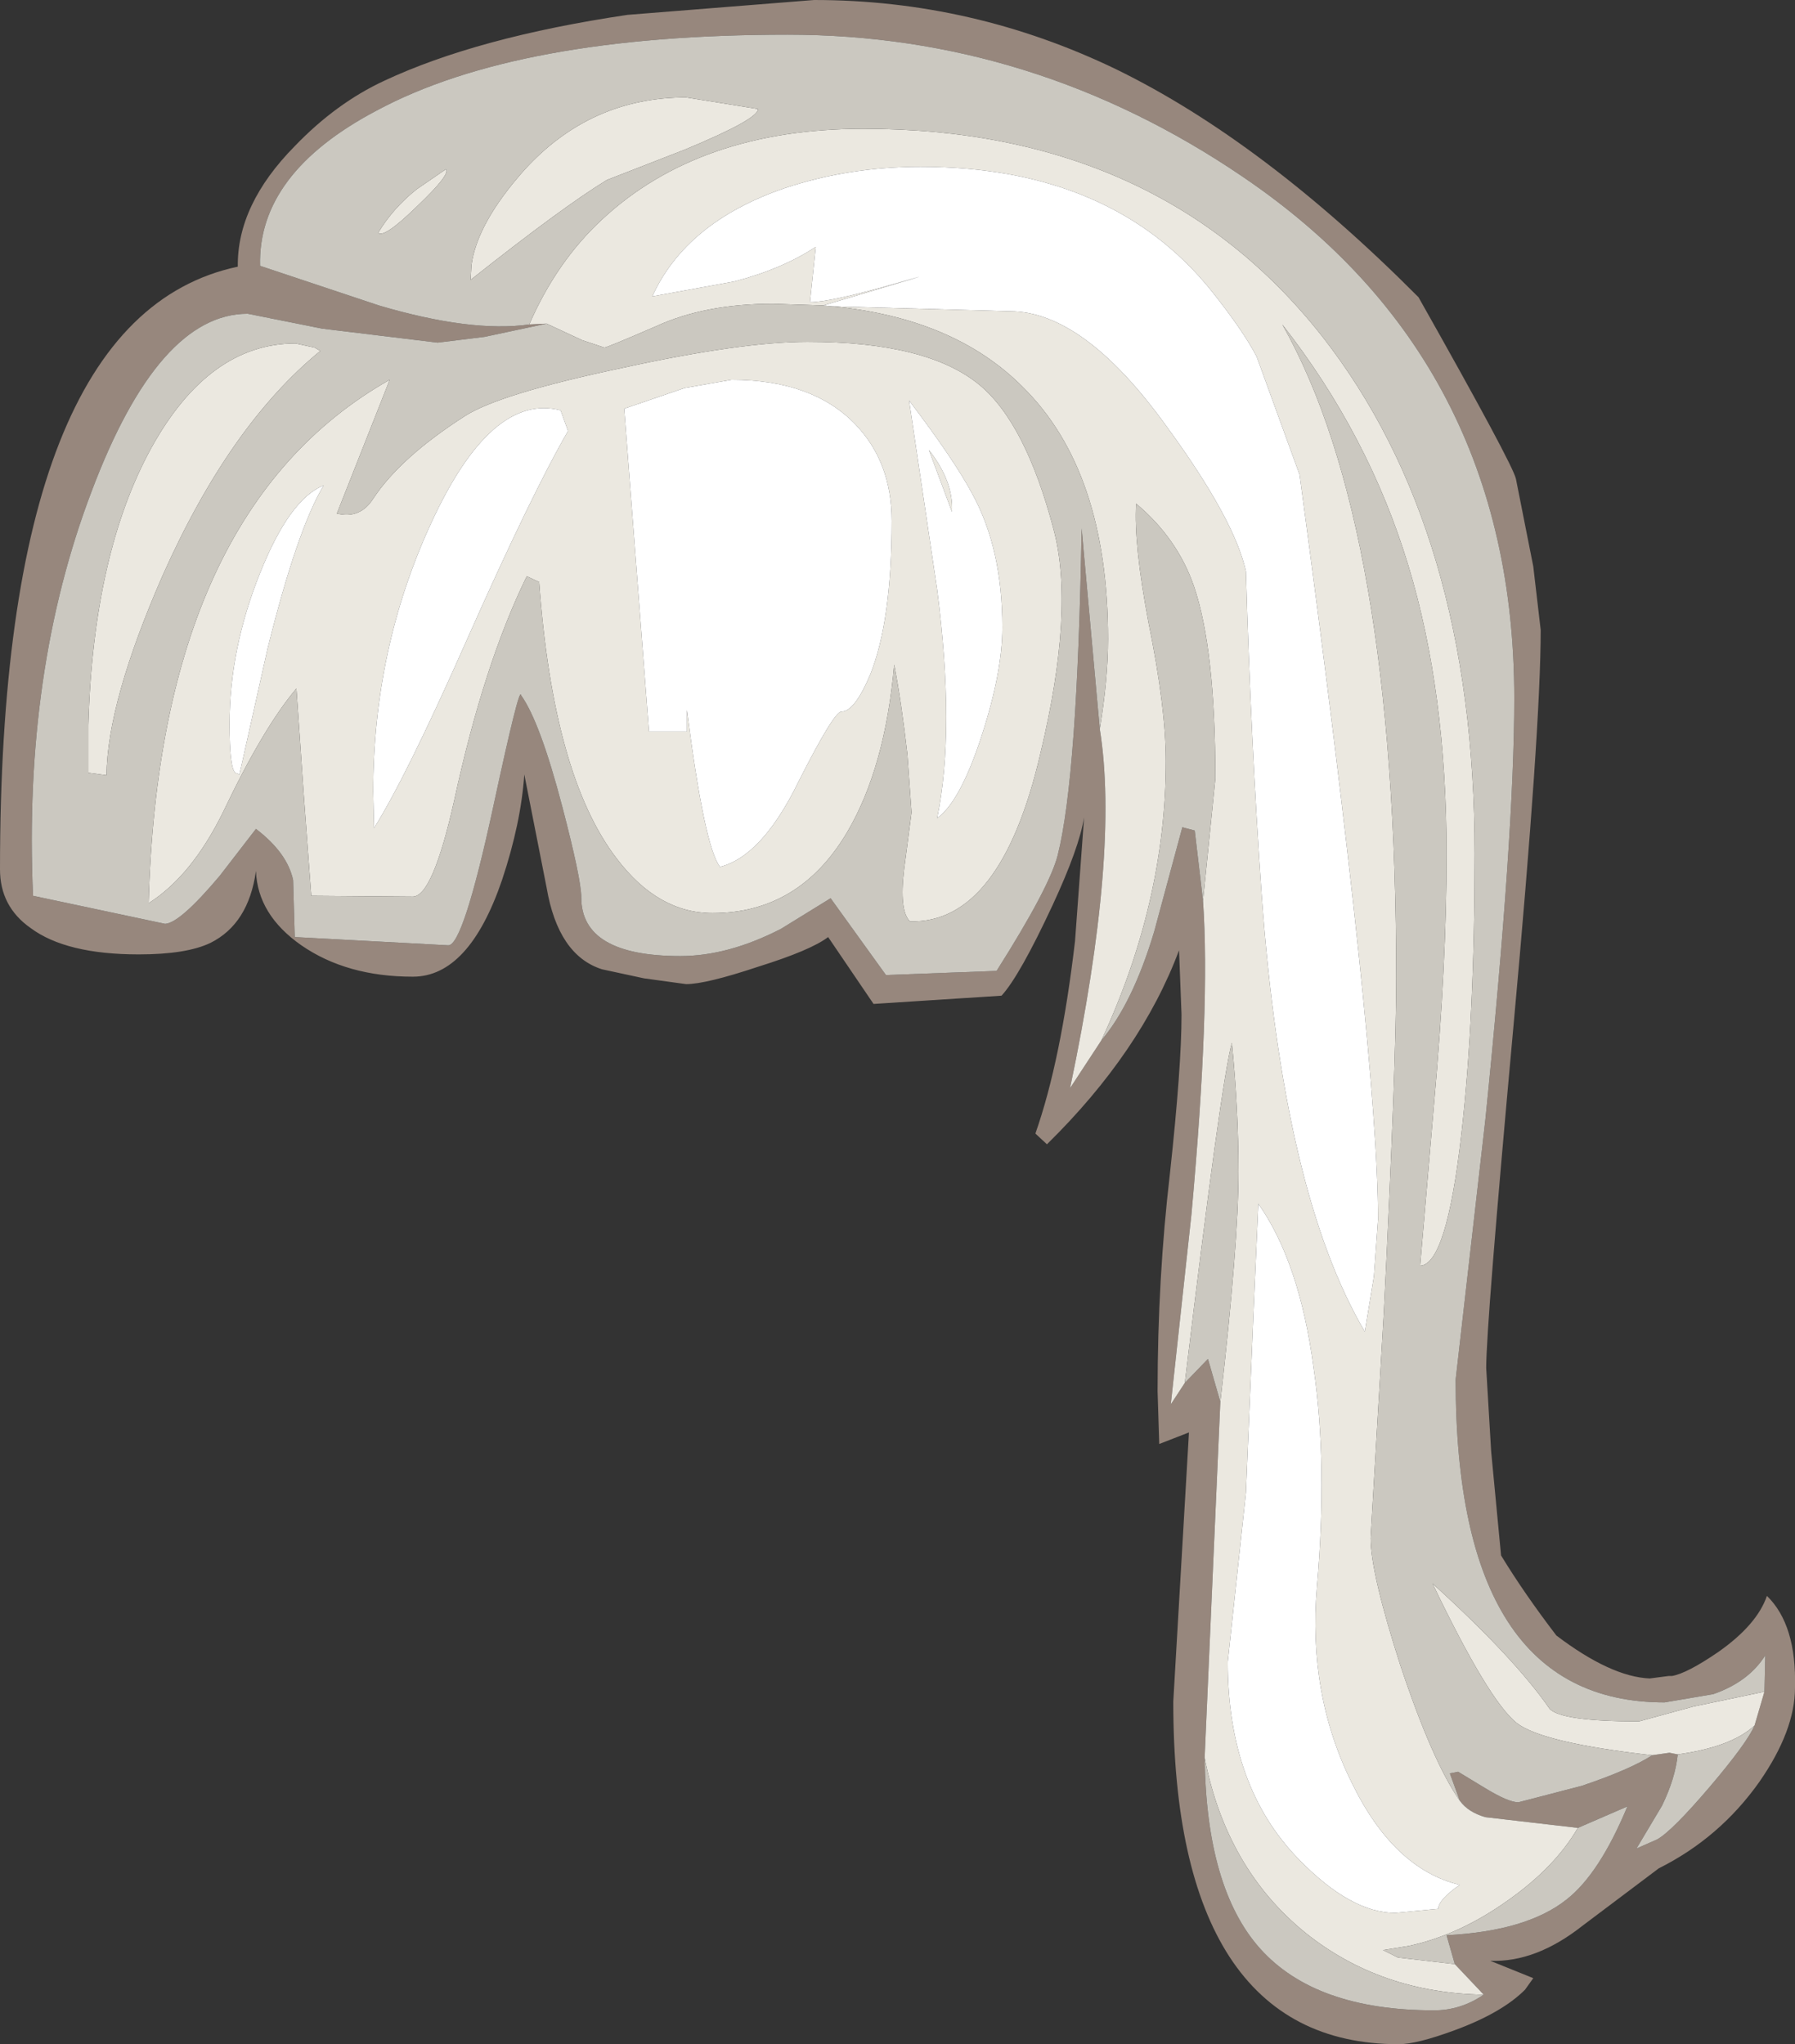 <?xml version="1.0" encoding="UTF-8" standalone="no"?>
<svg xmlns:ffdec="https://www.free-decompiler.com/flash" xmlns:xlink="http://www.w3.org/1999/xlink" ffdec:objectType="shape" height="123.8px" width="108.7px" xmlns="http://www.w3.org/2000/svg">
  <rect width="100%" height="100%" fill="#333333" stroke="none"/>
  <g transform="matrix(1.0, 0.0, 0.0, 1.0, 60.65, 50.9)">
    <path d="M5.95 -6.75 Q7.15 0.7 4.15 15.0 L6.05 12.1 Q7.95 9.85 9.25 5.5 L10.95 -0.8 11.7 -0.6 12.2 3.65 Q12.65 10.0 11.5 22.65 L10.25 34.15 11.1 32.85 12.5 31.4 13.25 34.0 12.3 55.55 Q12.4 63.45 15.65 67.1 19.0 70.85 26.2 70.85 27.8 70.85 29.2 69.9 L27.45 68.05 26.95 66.3 Q31.8 66.05 34.2 64.15 36.2 62.6 37.9 58.5 L34.9 59.8 29.3 59.15 Q28.25 58.85 27.75 58.15 L27.15 56.5 27.65 56.4 29.3 57.4 Q30.7 58.25 31.3 58.25 L35.15 57.25 Q38.1 56.25 39.4 55.4 L40.45 55.25 40.95 55.35 Q40.8 56.8 40.0 58.45 L38.45 61.05 39.7 60.5 Q40.6 60.0 42.9 57.3 45.15 54.65 45.6 53.6 L46.2 51.55 46.25 49.35 Q45.25 50.95 43.1 51.7 L40.15 52.2 Q27.5 52.2 27.5 32.65 L29.3 16.9 Q31.05 -0.4 31.05 -8.6 31.05 -29.05 14.6 -40.2 1.95 -48.8 -12.95 -48.8 -29.3 -48.8 -37.85 -44.2 -45.05 -40.4 -44.9 -34.8 L-37.7 -32.4 Q-32.1 -30.75 -28.6 -31.25 L-27.55 -31.3 -31.3 -30.5 -34.15 -30.15 -41.15 -31.0 -45.65 -31.9 Q-51.05 -31.9 -55.1 -21.15 -59.25 -10.25 -58.65 3.35 L-50.65 5.05 Q-49.75 5.0 -47.35 2.15 L-45.15 -0.7 Q-43.25 0.75 -42.9 2.4 L-42.8 5.85 -33.5 6.35 Q-32.6 6.35 -30.8 -1.95 -29.2 -9.4 -29.1 -8.8 -27.95 -7.2 -26.6 -2.05 -25.45 2.35 -25.45 3.45 -25.45 7.0 -19.45 7.0 -16.55 7.0 -13.35 5.35 L-10.35 3.5 -7.0 8.15 -0.3 7.9 Q2.9 2.85 3.4 0.9 4.6 -3.85 4.85 -18.9 L5.95 -6.75 M32.2 -16.6 L32.65 -12.75 Q32.65 -6.8 31.0 11.25 29.35 29.35 29.35 31.95 L29.65 37.0 30.25 43.3 Q31.65 45.6 33.6 48.15 36.9 50.65 39.25 50.75 L40.4 50.6 40.6 50.6 Q41.5 50.45 43.4 49.15 45.75 47.5 46.35 45.75 48.15 47.5 48.05 51.3 48.05 53.9 45.9 57.0 43.5 60.4 39.8 62.25 L35.15 65.75 Q32.35 67.95 29.6 67.85 L32.2 68.9 31.7 69.6 Q30.3 71.0 27.45 72.05 25.15 72.9 24.05 72.9 17.25 72.9 13.8 67.6 10.4 62.35 10.4 52.15 L11.35 35.85 9.55 36.55 9.45 33.35 Q9.45 26.55 10.2 20.15 10.9 13.7 10.9 10.55 L10.75 6.65 Q8.45 12.8 2.75 18.4 L2.05 17.75 Q3.6 13.35 4.45 6.1 L5.0 -1.4 Q4.7 0.45 3.1 3.9 1.1 8.2 0.0 9.4 L-7.75 9.9 -10.5 5.85 Q-11.55 6.65 -14.75 7.65 -17.9 8.7 -19.1 8.7 L-21.65 8.35 -24.2 7.8 Q-26.85 6.95 -27.55 2.85 L-28.9 -4.0 Q-29.1 -1.05 -30.25 2.4 -32.25 8.25 -35.65 8.25 -39.65 8.25 -42.4 6.35 -45.05 4.5 -45.15 1.85 -45.6 5.05 -47.9 6.2 -49.35 6.9 -52.25 6.9 -56.65 6.9 -58.8 5.3 -60.65 4.0 -60.65 1.75 -60.65 -31.7 -46.25 -34.75 -46.3 -38.5 -42.8 -42.05 -40.3 -44.65 -37.4 -46.0 -31.75 -48.65 -22.65 -50.0 L-11.35 -50.9 Q-1.75 -50.9 6.95 -46.7 15.85 -42.35 25.25 -32.9 30.95 -22.8 31.15 -21.9 L32.2 -16.6" fill="#97877d" fill-rule="evenodd" stroke="none"/>
    <path d="M-10.25 -32.35 L0.5 -32.05 Q5.0 -32.05 10.05 -25.0 14.1 -19.45 14.8 -16.3 15.1 -6.0 15.75 3.25 17.05 21.35 22.0 29.75 L22.55 26.4 22.8 22.95 Q22.8 13.05 18.05 -22.15 L15.45 -29.3 Q14.65 -30.85 12.7 -33.3 6.65 -40.8 -4.9 -40.8 -9.25 -40.8 -13.15 -39.5 -19.1 -37.45 -21.15 -32.95 L-16.2 -33.85 Q-13.3 -34.6 -11.25 -35.95 L-11.6 -32.6 Q-10.35 -32.6 -6.35 -33.75 -2.2 -34.95 -10.8 -32.4 L-13.85 -32.5 Q-17.95 -32.5 -20.9 -31.15 -23.9 -29.85 -24.05 -29.85 L-25.4 -30.3 -27.55 -31.3 -28.6 -31.25 Q-26.95 -35.05 -24.2 -37.6 -18.3 -43.1 -8.35 -43.1 9.5 -43.1 19.4 -30.55 28.65 -18.75 28.65 0.8 28.65 10.75 27.85 17.75 26.95 25.7 25.35 25.75 L26.2 15.85 Q26.95 7.45 26.95 0.85 26.95 -9.0 24.65 -16.6 22.25 -24.55 17.0 -31.25 23.9 -19.1 23.9 8.35 23.9 13.55 23.15 28.6 L22.35 42.25 Q22.35 44.35 24.15 49.95 26.1 55.8 27.75 58.15 28.25 58.85 29.3 59.15 L34.9 59.8 Q33.5 62.2 30.65 64.2 27.7 66.3 24.65 66.95 L23.1 67.2 24.0 67.65 27.45 68.05 29.2 69.9 Q22.95 69.8 18.4 66.15 13.6 62.25 12.3 55.55 L13.25 34.0 Q14.35 24.4 14.35 20.05 14.35 16.35 13.95 12.25 13.3 14.55 11.1 32.85 L10.25 34.15 11.5 22.65 Q12.65 10.0 12.2 3.65 L12.95 -3.75 Q12.95 -11.6 11.65 -15.4 10.65 -18.3 8.15 -20.4 8.0 -17.95 8.9 -13.2 9.95 -8.05 9.95 -4.8 9.95 3.7 6.05 12.1 L4.15 15.0 Q7.15 0.7 5.95 -6.75 6.45 -9.8 6.45 -12.2 6.45 -22.4 1.25 -27.5 -2.9 -31.65 -10.25 -32.35 M2.35 -5.25 Q-0.05 5.05 -5.55 4.9 -6.2 4.25 -5.9 1.75 L-5.45 -1.7 -5.7 -5.2 Q-6.05 -8.3 -6.5 -10.65 -7.05 -4.4 -9.35 -0.5 -12.25 4.4 -17.5 4.4 -20.8 4.4 -23.3 1.1 -27.15 -3.9 -28.0 -15.65 L-28.75 -16.0 Q-31.35 -10.7 -33.15 -2.4 -34.45 3.4 -35.65 3.4 L-41.8 3.35 -42.25 -2.7 -42.7 -9.2 Q-44.7 -6.85 -47.15 -1.7 -49.05 2.15 -51.65 3.8 -51.0 -20.0 -37.05 -27.9 L-40.25 -19.8 Q-38.85 -19.45 -38.05 -20.7 -36.4 -23.2 -32.5 -25.7 -30.4 -27.05 -23.05 -28.6 -15.75 -30.2 -11.75 -30.2 -4.5 -30.2 -1.35 -27.6 1.45 -25.3 3.15 -18.85 4.45 -14.0 2.35 -5.25 M46.2 51.55 L45.6 53.6 Q44.2 54.9 40.95 55.35 L40.45 55.25 39.4 55.4 Q32.75 54.65 31.2 53.45 29.5 52.1 26.1 45.0 31.1 49.55 33.2 52.6 33.95 53.35 38.6 53.35 L41.9 52.45 46.2 51.55 M-41.6 -29.85 L-41.25 -29.65 Q-46.75 -25.15 -50.8 -16.05 -54.15 -8.4 -54.2 -3.95 L-55.3 -4.1 -55.3 -7.0 Q-55.0 -17.35 -51.5 -23.75 -48.0 -30.1 -42.75 -30.1 L-41.6 -29.85 M-44.9 -16.2 Q-46.75 -11.6 -46.75 -7.05 -46.75 -4.4 -46.4 -4.1 L-46.15 -4.0 -44.45 -11.6 Q-42.65 -18.85 -41.05 -21.5 -43.1 -20.7 -44.9 -16.2 M-19.1 -45.0 L-14.75 -44.3 Q-14.7 -43.7 -19.15 -41.85 L-23.9 -40.0 Q-26.6 -38.35 -32.15 -33.95 L-32.1 -34.85 Q-31.75 -37.4 -28.9 -40.6 -24.9 -45.0 -19.1 -45.0 M-19.2 -27.4 L-22.85 -26.15 -21.35 -6.6 -19.05 -6.6 -19.05 -7.9 Q-18.0 0.35 -17.05 1.6 -14.5 0.95 -12.3 -3.55 -10.15 -7.8 -9.7 -7.8 -8.9 -7.8 -7.95 -10.05 -6.65 -13.3 -6.65 -19.35 -6.65 -22.95 -8.9 -25.25 -11.5 -27.9 -16.35 -27.9 L-19.2 -27.4 M-35.4 -39.45 L-33.65 -40.65 Q-33.35 -40.35 -35.4 -38.4 -37.4 -36.45 -37.75 -36.8 -36.85 -38.3 -35.4 -39.45 M-26.7 -26.05 Q-30.9 -27.15 -34.55 -19.2 -38.05 -11.6 -38.05 -2.95 L-38.0 -0.75 Q-36.05 -3.85 -32.4 -12.1 -28.45 -21.0 -26.25 -24.8 L-26.7 -26.05 M-3.0 -19.9 L-4.4 -23.65 Q-2.9 -21.75 -3.0 -19.9 M-1.2 -6.35 Q0.05 -10.2 0.05 -12.9 0.05 -17.65 -1.75 -20.95 -2.8 -22.95 -5.6 -26.65 L-3.9 -15.2 Q-2.8 -6.65 -3.9 -1.35 -2.5 -2.35 -1.2 -6.35 M14.8 39.5 L13.7 49.75 Q13.7 57.3 18.0 61.7 21.15 64.95 23.85 64.95 L26.45 64.7 Q26.45 64.15 27.75 63.25 23.75 62.3 21.2 57.05 18.55 51.7 19.1 45.2 19.75 37.8 18.9 31.95 18.05 25.55 15.55 22.0 L15.25 28.8 14.8 39.5" fill="#ebe8e0" fill-rule="evenodd" stroke="none"/>
    <path d="M-10.8 -32.4 L-10.25 -32.35 Q-2.9 -31.65 1.25 -27.5 6.45 -22.4 6.45 -12.2 6.45 -9.8 5.95 -6.75 L4.85 -18.9 Q4.6 -3.85 3.4 0.9 2.9 2.85 -0.3 7.9 L-7.0 8.15 -10.35 3.5 -13.35 5.35 Q-16.55 7.0 -19.45 7.0 -25.45 7.0 -25.45 3.45 -25.45 2.35 -26.6 -2.05 -27.95 -7.2 -29.1 -8.8 -29.2 -9.4 -30.8 -1.95 -32.6 6.35 -33.5 6.35 L-42.8 5.85 -42.9 2.4 Q-43.25 0.75 -45.15 -0.7 L-47.35 2.15 Q-49.75 5.0 -50.65 5.05 L-58.65 3.35 Q-59.25 -10.25 -55.1 -21.15 -51.05 -31.9 -45.65 -31.9 L-41.15 -31.0 -34.15 -30.15 -31.3 -30.5 -27.55 -31.3 -25.4 -30.3 -24.05 -29.85 Q-23.9 -29.85 -20.9 -31.15 -17.95 -32.5 -13.85 -32.5 L-10.8 -32.4 M6.05 12.1 Q9.95 3.7 9.95 -4.8 9.95 -8.05 8.9 -13.2 8.0 -17.95 8.15 -20.4 10.65 -18.3 11.65 -15.4 12.95 -11.6 12.95 -3.75 L12.2 3.65 11.7 -0.6 10.95 -0.8 9.25 5.5 Q7.95 9.85 6.05 12.1 M11.1 32.85 Q13.3 14.55 13.95 12.25 14.35 16.35 14.35 20.05 14.35 24.4 13.25 34.0 L12.5 31.4 11.1 32.85 M12.3 55.55 Q13.6 62.25 18.4 66.15 22.95 69.8 29.2 69.9 27.8 70.85 26.2 70.85 19.0 70.85 15.65 67.1 12.4 63.45 12.3 55.55 M27.45 68.05 L24.0 67.65 23.1 67.2 24.65 66.95 Q27.7 66.3 30.65 64.2 33.5 62.2 34.9 59.8 L37.9 58.5 Q36.2 62.6 34.2 64.15 31.8 66.05 26.95 66.3 L27.45 68.05 M27.75 58.15 Q26.1 55.8 24.15 49.95 22.35 44.35 22.35 42.25 L23.15 28.6 Q23.9 13.55 23.9 8.35 23.9 -19.1 17.0 -31.25 22.25 -24.55 24.65 -16.6 26.95 -9.0 26.95 0.85 26.95 7.45 26.2 15.85 L25.35 25.75 Q26.95 25.7 27.85 17.75 28.65 10.75 28.65 0.8 28.65 -18.75 19.4 -30.55 9.5 -43.1 -8.35 -43.1 -18.3 -43.1 -24.2 -37.6 -26.95 -35.05 -28.6 -31.25 -32.1 -30.75 -37.7 -32.4 L-44.9 -34.8 Q-45.05 -40.4 -37.85 -44.2 -29.3 -48.8 -12.95 -48.8 1.95 -48.8 14.6 -40.2 31.05 -29.05 31.05 -8.6 31.05 -0.4 29.3 16.9 L27.5 32.65 Q27.5 52.2 40.15 52.2 L43.1 51.7 Q45.25 50.95 46.25 49.35 L46.2 51.55 41.9 52.45 38.6 53.35 Q33.95 53.35 33.2 52.6 31.1 49.55 26.1 45.0 29.5 52.1 31.2 53.45 32.75 54.65 39.4 55.4 38.1 56.25 35.15 57.25 L31.3 58.25 Q30.7 58.25 29.3 57.4 L27.65 56.4 27.15 56.5 27.75 58.15 M2.35 -5.25 Q4.45 -14.0 3.15 -18.85 1.45 -25.3 -1.35 -27.6 -4.5 -30.2 -11.75 -30.2 -15.75 -30.2 -23.05 -28.6 -30.4 -27.05 -32.5 -25.7 -36.4 -23.2 -38.05 -20.7 -38.85 -19.45 -40.25 -19.8 L-37.05 -27.9 Q-51.0 -20.0 -51.65 3.8 -49.05 2.15 -47.15 -1.7 -44.7 -6.85 -42.7 -9.2 L-42.25 -2.7 -41.8 3.35 -35.65 3.4 Q-34.45 3.4 -33.15 -2.4 -31.35 -10.7 -28.75 -16.0 L-28.0 -15.65 Q-27.15 -3.9 -23.3 1.1 -20.8 4.4 -17.5 4.4 -12.25 4.4 -9.35 -0.5 -7.05 -4.4 -6.5 -10.65 -6.05 -8.3 -5.7 -5.2 L-5.45 -1.7 -5.9 1.75 Q-6.2 4.25 -5.55 4.9 -0.05 5.05 2.35 -5.25 M45.6 53.6 Q45.15 54.65 42.9 57.3 40.6 60.0 39.7 60.5 L38.45 61.05 40.0 58.45 Q40.8 56.8 40.95 55.35 44.2 54.9 45.6 53.6 M-41.6 -29.85 L-42.75 -30.1 Q-48.0 -30.1 -51.5 -23.75 -55.0 -17.35 -55.3 -7.0 L-55.3 -4.1 -54.2 -3.95 Q-54.15 -8.4 -50.8 -16.05 -46.75 -25.15 -41.25 -29.65 L-41.6 -29.85 M-19.1 -45.0 Q-24.9 -45.0 -28.9 -40.6 -31.75 -37.4 -32.1 -34.85 L-32.15 -33.95 Q-26.6 -38.35 -23.9 -40.0 L-19.15 -41.85 Q-14.7 -43.7 -14.75 -44.3 L-19.1 -45.0 M-35.4 -39.45 Q-36.85 -38.3 -37.75 -36.8 -37.4 -36.45 -35.4 -38.4 -33.35 -40.35 -33.65 -40.65 L-35.4 -39.45" fill="#cbc8c0" fill-rule="evenodd" stroke="none"/>
    <path d="M-10.8 -32.4 Q-2.2 -34.95 -6.35 -33.75 -10.35 -32.6 -11.6 -32.6 L-11.25 -35.95 Q-13.3 -34.6 -16.2 -33.85 L-21.15 -32.95 Q-19.1 -37.45 -13.15 -39.5 -9.25 -40.8 -4.9 -40.8 6.65 -40.8 12.7 -33.3 14.65 -30.85 15.45 -29.3 L18.05 -22.15 Q22.8 13.05 22.8 22.95 L22.55 26.4 22.0 29.75 Q17.05 21.35 15.75 3.25 15.1 -6.0 14.8 -16.3 14.1 -19.45 10.05 -25.0 5.0 -32.05 0.5 -32.05 L-10.25 -32.35 -10.8 -32.4 M-44.9 -16.2 Q-43.1 -20.7 -41.05 -21.5 -42.65 -18.85 -44.45 -11.6 L-46.15 -4.0 -46.4 -4.1 Q-46.75 -4.4 -46.75 -7.05 -46.75 -11.6 -44.9 -16.2 M-19.2 -27.4 L-16.35 -27.9 Q-11.5 -27.9 -8.9 -25.25 -6.65 -22.95 -6.65 -19.35 -6.65 -13.3 -7.95 -10.05 -8.9 -7.8 -9.7 -7.8 -10.15 -7.8 -12.3 -3.55 -14.5 0.95 -17.05 1.6 -18.0 0.35 -19.05 -7.9 L-19.05 -6.6 -21.35 -6.6 -22.85 -26.15 -19.2 -27.4 M-1.2 -6.35 Q-2.5 -2.35 -3.9 -1.35 -2.8 -6.65 -3.9 -15.2 L-5.6 -26.65 Q-2.8 -22.95 -1.75 -20.95 0.05 -17.65 0.05 -12.9 0.05 -10.2 -1.2 -6.35 M-3.0 -19.9 Q-2.9 -21.75 -4.4 -23.65 L-3.0 -19.9 M-26.7 -26.05 L-26.25 -24.8 Q-28.45 -21.0 -32.4 -12.1 -36.05 -3.85 -38.0 -0.75 L-38.05 -2.95 Q-38.05 -11.6 -34.55 -19.2 -30.9 -27.15 -26.7 -26.05 M14.8 39.5 L15.25 28.8 15.55 22.0 Q18.05 25.55 18.9 31.95 19.75 37.8 19.1 45.2 18.55 51.7 21.2 57.05 23.75 62.3 27.75 63.25 26.45 64.15 26.45 64.7 L23.85 64.95 Q21.15 64.95 18.0 61.7 13.7 57.3 13.7 49.75 L14.8 39.5" fill="#ffffff" fill-rule="evenodd" stroke="none"/>
  </g>
</svg>
